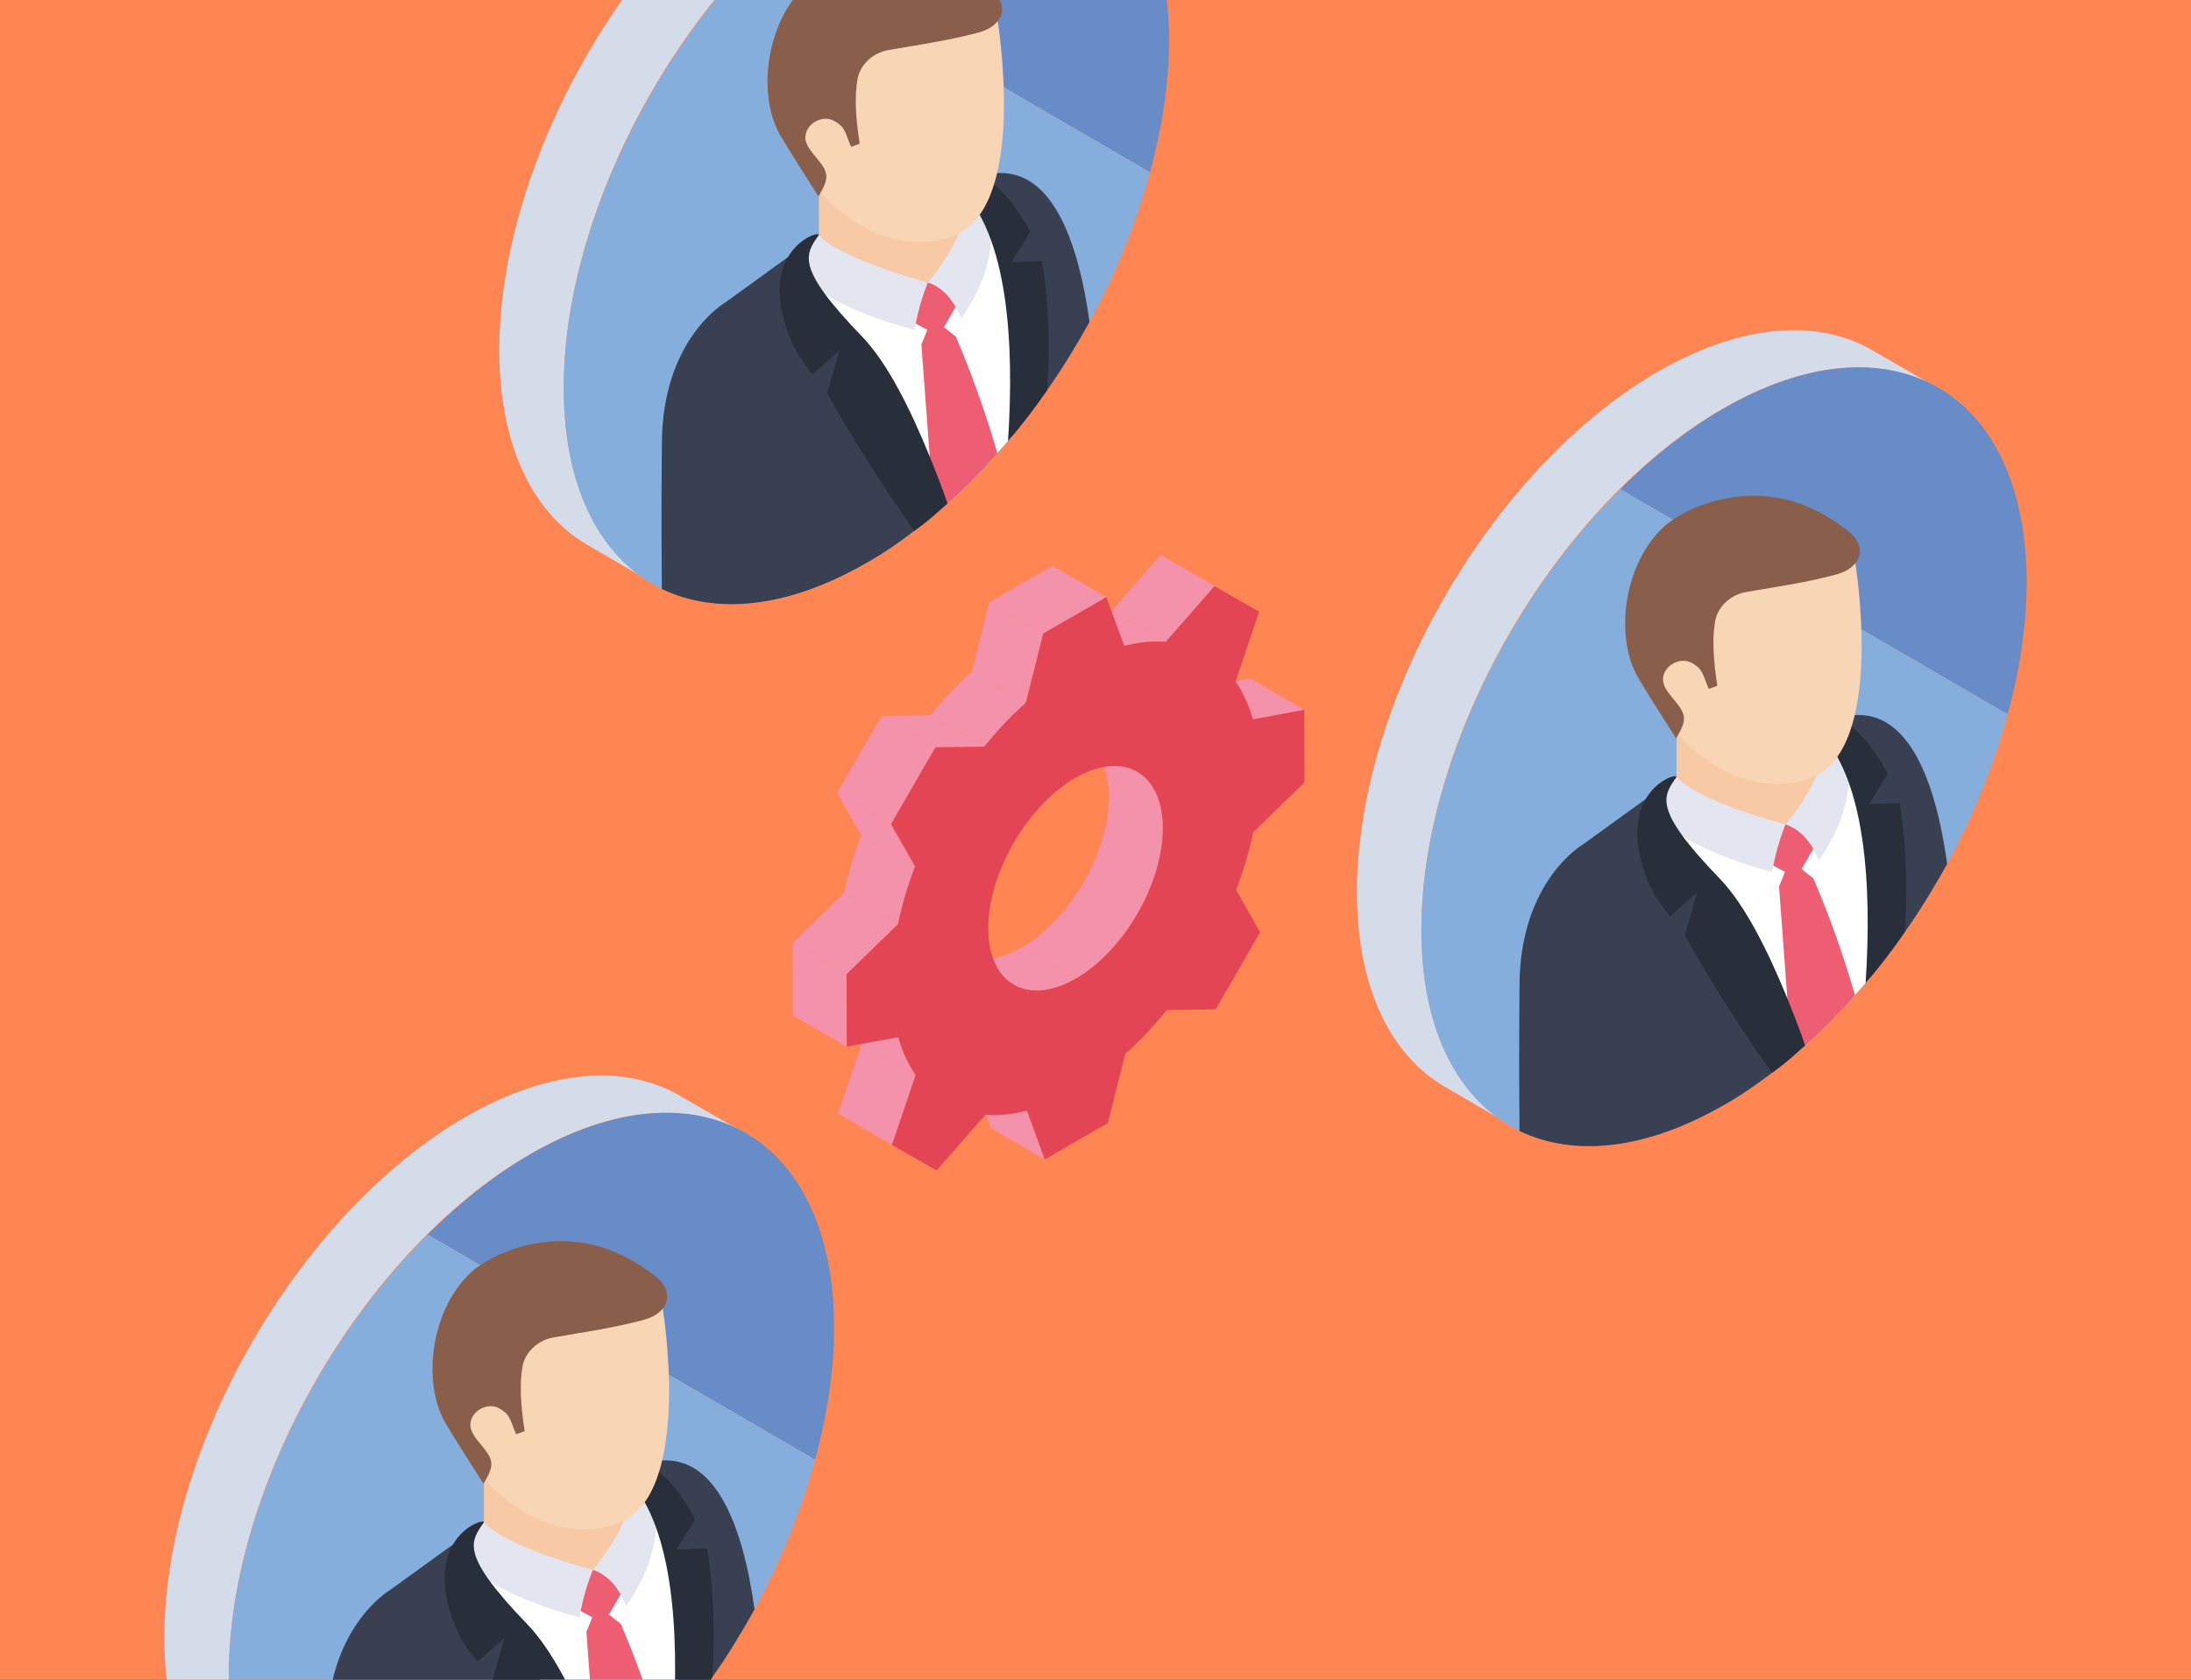<svg width="120" height="92" viewBox="0 0 120 92" fill="none" xmlns="http://www.w3.org/2000/svg">
<rect x="0" y="0" width="120" height="92" fill="#333333" stroke="none"/>
<g clip-path="url(#clip0_203:2246)">
<rect width="210" height="160" fill="#FF8552"/>
<path d="M106.102 21.238C103.108 19.494 98.934 19.729 94.336 22.394C85.21 27.675 77.806 40.456 77.854 50.972C77.854 56.184 79.693 59.863 82.664 61.583L79.15 59.533C76.179 57.811 74.34 54.133 74.317 48.922C74.293 38.428 81.673 25.624 90.823 20.343C95.42 17.701 99.594 17.442 102.589 19.211L106.102 21.238Z" fill="#D4DBE9"/>
<path d="M94.359 22.4C92.387 23.539 90.502 25.046 88.746 26.793L109.961 39.12C110.626 36.663 111.001 34.208 111.001 31.869C110.979 21.339 103.525 17.112 94.359 22.4Z" fill="#678CC8"/>
<path d="M77.848 51.024C77.87 56.571 79.95 60.363 83.222 61.945C86.19 63.375 90.134 63.007 94.468 60.493C95.356 59.994 96.201 59.409 97.046 58.76C97.436 58.478 97.826 58.175 98.195 57.85C98.411 57.654 98.65 57.459 98.866 57.265C99.82 56.419 100.73 55.509 101.596 54.513C101.791 54.296 101.987 54.079 102.181 53.841C102.94 52.952 103.655 52.021 104.327 51.046C105.172 49.854 105.93 48.597 106.645 47.319C108.083 44.686 109.209 41.901 109.961 39.12L88.746 26.792C82.381 33.12 77.814 42.77 77.848 51.024Z" fill="#86AEDC"/>
<path d="M102.398 53.58C102.333 53.667 102.246 53.754 102.181 53.841C101.986 54.079 101.791 54.296 101.596 54.513C100.729 55.509 99.82 56.419 98.866 57.265L98.411 57.654C96.959 54.49 95.009 50.829 92.929 48.641C89.028 44.566 89.83 44.826 90.589 43.44L91.824 42.552L101.163 39.215C102.203 43.114 102.701 48.186 102.398 53.58Z" fill="#86AEDC"/>
<path d="M106.646 47.319C105.931 48.597 105.173 49.854 104.327 51.045C103.656 52.021 102.941 52.952 102.182 53.841C101.987 54.079 101.792 54.296 101.597 54.513C100.73 55.509 99.821 56.419 98.867 57.265C98.65 57.459 98.412 57.654 98.195 57.849C97.827 58.175 97.437 58.478 97.047 58.76C96.202 59.409 95.357 59.994 94.468 60.493C90.135 63.006 86.191 63.375 83.222 61.945C83.179 58.044 83.222 54.035 83.222 54.035C83.222 48.25 86.689 46.257 86.689 46.257L90.135 43.765L91.825 42.552L99.691 39.735L100.492 39.453L101.164 39.215C104.522 38.629 106.018 42.812 106.646 47.319Z" fill="#384052"/>
<path d="M102.398 53.58C102.333 53.667 102.246 53.754 102.181 53.841C101.986 54.079 101.791 54.296 101.596 54.513C100.729 55.509 99.82 56.419 98.866 57.265L98.411 57.654C96.959 54.49 95.009 50.829 92.929 48.641C89.028 44.566 89.83 44.826 90.589 43.44L91.824 42.552L101.163 39.215C102.203 43.114 102.701 48.186 102.398 53.58Z" fill="white"/>
<path d="M91.824 39.391V42.562C91.824 42.562 93.329 44.894 97.79 45.475C98.201 45.528 100.157 45.627 100.433 45.318C101.072 44.602 100.724 42.948 100.432 39.475V37.353L91.824 39.391Z" fill="#F7C9A4"/>
<path d="M101.597 54.513C100.731 55.509 99.821 56.419 98.867 57.265C98.651 57.459 98.412 57.654 98.196 57.85L98.109 57.633L97.892 54.686L97.437 48.554L97.762 47.752L96.332 46.993C96.635 46.257 97.134 45.455 97.784 45.153C98.608 45.238 99.257 45.759 99.452 46.257L98.672 47.601L99.322 48.12C100.037 49.788 100.904 52.086 101.597 54.513Z" fill="#ED5E72"/>
<path d="M99.607 47.138C99.607 47.138 99.101 45.556 97.789 45.159C97.789 45.159 100.463 42.107 99.728 40.1L101.147 41.222C101.147 41.222 101.952 43.84 99.607 47.138Z" fill="#E3E6F0"/>
<path d="M104.324 51.045C103.653 52.021 102.938 52.952 102.179 53.841C102.526 48.532 102.201 42.529 99.492 39.951C99.492 39.951 99.557 39.843 99.687 39.735C99.861 39.604 100.121 39.431 100.489 39.453C101.139 39.475 102.114 40.06 103.392 42.378L102.374 44.047L104.043 43.982C104.043 43.982 104.606 46.885 104.324 51.045Z" fill="#282E3A"/>
<path d="M101.596 30.713C101.596 30.713 103.34 41.001 99.204 42.597C95.069 44.195 90.402 40.062 89.506 35.707C88.61 31.354 98.548 26.982 101.596 30.713Z" fill="#F8D5B4"/>
<path d="M91.823 42.562C91.016 42.862 90.756 44.685 91.477 45.296C93.299 46.838 97.07 47.756 97.07 47.756C97.249 46.465 97.789 45.159 97.789 45.159C92.663 43.749 91.823 42.562 91.823 42.562Z" fill="#E3E6F0"/>
<path d="M98.867 57.265C98.65 57.459 98.412 57.654 98.195 57.849C97.827 58.175 97.437 58.478 97.047 58.76C94.056 54.534 92.279 51.219 92.279 51.219L92.951 48.879L91.478 50.179C91.478 50.179 90.568 49.247 90.069 47.752C89.419 45.845 89.658 44.566 90.134 43.765C90.763 42.682 91.825 42.399 91.825 42.552C91.088 43.613 90.481 44.285 94.186 48.12C95.573 49.551 96.83 52.086 97.892 54.686C98.238 55.553 98.585 56.419 98.867 57.265Z" fill="#282E3A"/>
<path d="M101.249 29.107C99.222 27.496 96.811 26.681 93.916 27.442C92.868 27.717 91.681 28.28 90.942 29.031C88.906 31.104 88.433 34.938 89.734 37.139C90.402 38.27 91.125 39.369 91.799 40.444C92.394 39.451 92.374 39.168 91.748 38.401C91.463 38.052 91.097 37.66 91.082 37.242C91.081 37.209 91.082 37.176 91.085 37.143C91.147 36.427 92.037 35.964 92.66 36.308C92.783 36.375 92.897 36.451 92.996 36.54C93.313 36.825 93.393 37.336 93.594 37.732C93.866 37.63 93.785 37.66 94.057 37.559C93.845 36.197 93.76 34.961 93.944 33.992C94.096 33.193 94.823 32.547 95.681 32.419C95.698 32.416 95.715 32.414 95.732 32.411C97.355 32.126 98.992 31.896 100.59 31.46C101.973 31.083 102.274 29.921 101.249 29.107Z" fill="#895F4C"/>
<path d="M59.129 -8.447C56.135 -10.192 51.961 -9.957 47.363 -7.292C38.238 -2.01 30.834 10.77 30.881 21.286C30.881 26.498 32.72 30.177 35.691 31.897L32.178 29.847C29.207 28.125 27.367 24.447 27.344 19.236C27.32 8.742 34.701 -4.062 43.85 -9.343C48.448 -11.985 52.621 -12.243 55.616 -10.475L59.129 -8.447Z" fill="#D4DBE9"/>
<path d="M47.387 -7.286C45.414 -6.147 43.529 -4.64 41.773 -2.893L62.988 9.434C63.653 6.977 64.028 4.523 64.028 2.183C64.006 -8.347 56.552 -12.574 47.387 -7.286Z" fill="#678CC8"/>
<path d="M30.875 21.338C30.897 26.885 32.977 30.677 36.249 32.26C39.217 33.689 43.161 33.321 47.495 30.807C48.383 30.308 49.228 29.723 50.073 29.074C50.464 28.792 50.853 28.489 51.222 28.164C51.438 27.968 51.677 27.773 51.894 27.579C52.847 26.733 53.757 25.823 54.624 24.827C54.819 24.61 55.014 24.393 55.209 24.155C55.967 23.266 56.682 22.335 57.354 21.36C58.199 20.168 58.957 18.911 59.673 17.633C61.11 15 62.236 12.215 62.988 9.435L41.773 -2.894C35.408 3.435 30.841 13.084 30.875 21.338Z" fill="#86AEDC"/>
<path d="M55.425 23.895C55.36 23.981 55.274 24.068 55.209 24.155C55.014 24.393 54.819 24.61 54.623 24.827C53.757 25.823 52.847 26.733 51.893 27.579L51.438 27.968C49.987 24.805 48.036 21.143 45.956 18.955C42.056 14.88 42.857 15.14 43.616 13.755L44.851 12.866L54.19 9.529C55.23 13.429 55.729 18.5 55.425 23.895Z" fill="#86AEDC"/>
<path d="M59.673 17.633C58.958 18.912 58.2 20.168 57.355 21.36C56.683 22.335 55.968 23.266 55.21 24.155C55.015 24.393 54.82 24.61 54.624 24.827C53.758 25.823 52.848 26.733 51.895 27.579C51.678 27.773 51.439 27.968 51.223 28.164C50.854 28.489 50.464 28.792 50.074 29.074C49.229 29.724 48.384 30.309 47.496 30.807C43.162 33.321 39.218 33.689 36.25 32.26C36.206 28.359 36.25 24.35 36.25 24.35C36.25 18.564 39.717 16.571 39.717 16.571L43.162 14.079L44.852 12.866L52.718 10.05L53.52 9.767L54.191 9.529C57.55 8.944 59.045 13.126 59.673 17.633Z" fill="#384052"/>
<path d="M55.425 23.895C55.36 23.981 55.274 24.068 55.209 24.155C55.014 24.393 54.819 24.61 54.623 24.827C53.757 25.823 52.847 26.733 51.893 27.579L51.438 27.968C49.987 24.805 48.036 21.143 45.956 18.955C42.056 14.88 42.857 15.14 43.616 13.755L44.851 12.866L54.19 9.529C55.23 13.429 55.729 18.5 55.425 23.895Z" fill="white"/>
<path d="M44.852 9.705V12.876C44.852 12.876 46.356 15.208 50.817 15.789C51.228 15.842 53.184 15.941 53.46 15.632C54.099 14.917 53.752 13.262 53.459 9.789V7.668L44.852 9.705Z" fill="#F7C9A4"/>
<path d="M54.625 24.827C53.758 25.823 52.848 26.733 51.895 27.579C51.678 27.773 51.44 27.968 51.223 28.164L51.136 27.947L50.92 25L50.465 18.868L50.789 18.066L49.359 17.308C49.663 16.571 50.161 15.769 50.811 15.466C51.635 15.552 52.285 16.073 52.48 16.571L51.7 17.915L52.35 18.434C53.065 20.103 53.931 22.4 54.625 24.827Z" fill="#ED5E72"/>
<path d="M52.634 17.452C52.634 17.452 52.128 15.871 50.816 15.473C50.816 15.473 53.49 12.421 52.755 10.414L54.174 11.536C54.174 11.536 54.979 14.154 52.634 17.452Z" fill="#E3E6F0"/>
<path d="M57.355 21.36C56.684 22.335 55.969 23.266 55.21 24.155C55.557 18.846 55.232 12.844 52.523 10.265C52.523 10.265 52.588 10.157 52.719 10.049C52.892 9.918 53.152 9.746 53.52 9.767C54.17 9.789 55.145 10.374 56.424 12.692L55.405 14.361L57.074 14.296C57.074 14.296 57.637 17.2 57.355 21.36Z" fill="#282E3A"/>
<path d="M54.623 1.027C54.623 1.027 56.367 11.315 52.232 12.912C48.096 14.509 43.429 10.376 42.533 6.021C41.638 1.668 51.575 -2.704 54.623 1.027Z" fill="#F8D5B4"/>
<path d="M44.851 12.876C44.043 13.176 43.783 14.999 44.504 15.61C46.326 17.152 50.097 18.07 50.097 18.07C50.276 16.779 50.816 15.473 50.816 15.473C45.69 14.063 44.851 12.876 44.851 12.876Z" fill="#E3E6F0"/>
<path d="M51.894 27.579C51.677 27.773 51.439 27.968 51.222 28.164C50.854 28.489 50.464 28.792 50.074 29.074C47.084 24.848 45.307 21.533 45.307 21.533L45.978 19.193L44.505 20.493C44.505 20.493 43.595 19.561 43.097 18.066C42.447 16.159 42.685 14.88 43.162 14.079C43.79 12.996 44.852 12.713 44.852 12.866C44.115 13.927 43.508 14.599 47.214 18.434C48.6 19.865 49.857 22.4 50.919 25C51.266 25.867 51.612 26.733 51.894 27.579Z" fill="#282E3A"/>
<path d="M54.277 -0.579C52.249 -2.19 49.839 -3.005 46.944 -2.244C45.895 -1.969 44.708 -1.406 43.97 -0.655C41.934 1.418 41.461 5.252 42.761 7.453C43.43 8.584 44.153 9.683 44.826 10.758C45.421 9.765 45.402 9.483 44.775 8.715C44.49 8.366 44.124 7.974 44.109 7.556C44.108 7.523 44.109 7.491 44.112 7.457C44.175 6.742 45.064 6.278 45.688 6.622C45.81 6.689 45.924 6.765 46.024 6.854C46.34 7.139 46.42 7.65 46.622 8.046C46.893 7.944 46.812 7.974 47.084 7.873C46.873 6.511 46.788 5.275 46.972 4.306C47.123 3.507 47.85 2.861 48.708 2.733C48.725 2.731 48.742 2.728 48.759 2.725C50.382 2.44 52.02 2.21 53.617 1.775C55 1.397 55.301 0.235 54.277 -0.579Z" fill="#895F4C"/>
<path d="M40.786 62.065C37.791 60.321 33.617 60.556 29.019 63.221C19.894 68.502 12.49 81.282 12.537 91.799C12.537 97.011 14.376 100.69 17.347 102.41L13.834 100.359C10.863 98.638 9.024 94.96 9 89.749C8.976 79.255 16.357 66.451 25.506 61.169C30.104 58.528 34.278 58.269 37.272 60.038L40.786 62.065Z" fill="#D4DBE9"/>
<path d="M29.043 63.227C27.07 64.366 25.186 65.873 23.43 67.619L44.645 79.947C45.31 77.49 45.684 75.035 45.684 72.696C45.663 62.165 38.209 57.939 29.043 63.227Z" fill="#678CC8"/>
<path d="M12.531 91.851C12.553 97.397 14.633 101.189 17.905 102.772C20.874 104.201 24.817 103.833 29.151 101.319C30.039 100.821 30.884 100.236 31.73 99.586C32.12 99.305 32.51 99.001 32.878 98.677C33.095 98.481 33.333 98.286 33.55 98.091C34.503 97.246 35.413 96.336 36.28 95.34C36.475 95.123 36.67 94.906 36.865 94.668C37.623 93.779 38.338 92.848 39.01 91.872C39.855 90.681 40.614 89.424 41.329 88.146C42.766 85.513 43.892 82.728 44.644 79.947L23.429 67.619C17.064 73.947 12.497 83.596 12.531 91.851Z" fill="#86AEDC"/>
<path d="M37.078 94.407C37.013 94.494 36.926 94.581 36.861 94.668C36.666 94.906 36.471 95.123 36.276 95.34C35.409 96.336 34.499 97.246 33.546 98.091L33.09 98.481C31.639 95.317 29.689 91.655 27.608 89.467C23.708 85.393 24.51 85.653 25.268 84.267L26.503 83.378L35.843 80.041C36.883 83.941 37.381 89.012 37.078 94.407Z" fill="#86AEDC"/>
<path d="M41.326 88.146C40.611 89.424 39.852 90.681 39.007 91.872C38.336 92.848 37.62 93.779 36.862 94.667C36.667 94.906 36.472 95.123 36.277 95.339C35.41 96.336 34.5 97.246 33.547 98.091C33.33 98.286 33.092 98.481 32.875 98.676C32.507 99.001 32.117 99.305 31.727 99.586C30.882 100.236 30.037 100.821 29.148 101.319C24.814 103.833 20.871 104.201 17.902 102.772C17.859 98.871 17.902 94.862 17.902 94.862C17.902 89.077 21.369 87.084 21.369 87.084L24.814 84.592L26.505 83.378L34.37 80.562L35.172 80.279L35.844 80.041C39.202 79.456 40.697 83.639 41.326 88.146Z" fill="#384052"/>
<path d="M37.078 94.407C37.013 94.494 36.926 94.581 36.861 94.668C36.666 94.906 36.471 95.123 36.276 95.34C35.409 96.336 34.499 97.246 33.546 98.091L33.09 98.481C31.639 95.317 29.689 91.655 27.608 89.467C23.708 85.393 24.51 85.653 25.268 84.267L26.503 83.378L35.843 80.041C36.883 83.941 37.381 89.012 37.078 94.407Z" fill="white"/>
<path d="M26.504 80.218V83.388C26.504 83.388 28.008 85.721 32.47 86.302C32.88 86.355 34.837 86.453 35.112 86.145C35.751 85.429 35.404 83.775 35.112 80.301V78.18L26.504 80.218Z" fill="#F7C9A4"/>
<path d="M36.277 95.34C35.41 96.336 34.5 97.246 33.547 98.091C33.33 98.286 33.092 98.481 32.875 98.676L32.788 98.46L32.572 95.513L32.117 89.38L32.442 88.579L31.012 87.82C31.315 87.084 31.813 86.282 32.464 85.979C33.287 86.065 33.937 86.585 34.132 87.084L33.352 88.427L34.002 88.947C34.717 90.615 35.584 92.912 36.277 95.34Z" fill="#ED5E72"/>
<path d="M34.286 87.965C34.286 87.965 33.78 86.383 32.469 85.986C32.469 85.986 35.143 82.934 34.407 80.927L35.827 82.048C35.827 82.048 36.631 84.667 34.286 87.965Z" fill="#E3E6F0"/>
<path d="M39.008 91.872C38.336 92.848 37.621 93.779 36.863 94.668C37.21 89.358 36.884 83.356 34.176 80.778C34.176 80.778 34.241 80.67 34.371 80.562C34.544 80.431 34.804 80.258 35.173 80.279C35.823 80.302 36.798 80.887 38.076 83.205L37.058 84.873L38.726 84.809C38.726 84.809 39.29 87.712 39.008 91.872Z" fill="#282E3A"/>
<path d="M36.279 71.54C36.279 71.54 38.023 81.827 33.888 83.424C29.753 85.021 25.086 80.888 24.19 76.534C23.294 72.18 33.231 67.808 36.279 71.54Z" fill="#F8D5B4"/>
<path d="M26.503 83.389C25.696 83.689 25.435 85.511 26.156 86.122C27.978 87.665 31.75 88.583 31.75 88.583C31.929 87.291 32.469 85.986 32.469 85.986C27.342 84.575 26.503 83.389 26.503 83.389Z" fill="#E3E6F0"/>
<path d="M33.546 98.091C33.33 98.286 33.091 98.481 32.875 98.676C32.506 99.001 32.116 99.305 31.726 99.586C28.736 95.361 26.959 92.046 26.959 92.046L27.631 89.706L26.157 91.006C26.157 91.006 25.247 90.074 24.749 88.579C24.099 86.672 24.337 85.393 24.814 84.592C25.442 83.508 26.504 83.226 26.504 83.378C25.767 84.44 25.161 85.111 28.866 88.947C30.253 90.377 31.51 92.912 32.571 95.513C32.918 96.379 33.265 97.246 33.546 98.091Z" fill="#282E3A"/>
<path d="M35.929 69.934C33.902 68.323 31.491 67.508 28.596 68.269C27.548 68.544 26.361 69.106 25.622 69.858C23.586 71.931 23.113 75.764 24.413 77.965C25.082 79.097 25.805 80.196 26.479 81.27C27.073 80.278 27.054 79.995 26.428 79.228C26.143 78.879 25.776 78.487 25.762 78.069C25.761 78.036 25.762 78.003 25.765 77.97C25.827 77.254 26.716 76.791 27.34 77.134C27.463 77.202 27.576 77.277 27.676 77.367C27.993 77.651 28.073 78.163 28.274 78.558C28.546 78.457 28.465 78.487 28.736 78.385C28.525 77.024 28.44 75.788 28.624 74.818C28.776 74.02 29.503 73.374 30.36 73.246C30.378 73.243 30.395 73.24 30.412 73.237C32.035 72.953 33.672 72.723 35.269 72.287C36.653 71.91 36.954 70.748 35.929 69.934Z" fill="#895F4C"/>
<path d="M56.248 60.828L53.297 59.112L54.269 61.79L57.22 63.505L56.248 60.828Z" fill="#F491AB"/>
<path d="M71.436 38.882L68.485 37.166L65.668 37.685L68.619 39.4L71.436 38.882Z" fill="#F491AB"/>
<path d="M62.29 42.275L59.339 40.56C60.199 41.06 60.732 42.123 60.736 43.631C60.745 46.665 58.613 50.357 55.973 51.882L58.924 53.597C61.564 52.072 63.696 48.38 63.687 45.346C63.683 43.838 63.15 42.775 62.29 42.275Z" fill="#F491AB"/>
<path d="M52.566 52.215L55.518 53.93C56.388 54.436 57.595 54.365 58.925 53.597L55.974 51.882C54.644 52.65 53.437 52.721 52.566 52.215Z" fill="#F491AB"/>
<path d="M68.961 33.501L66.01 31.786L63.562 30.391L66.514 32.106L68.961 33.501Z" fill="#F491AB"/>
<path d="M50.151 58.878L47.2 57.163L45.898 60.992L48.85 62.706L50.151 58.878Z" fill="#F491AB"/>
<path d="M66.515 32.106L63.564 30.391L60.895 33.44L63.846 35.155L66.515 32.106Z" fill="#F491AB"/>
<path d="M49.193 56.808L46.242 55.093C46.472 55.89 46.789 56.585 47.199 57.163L50.15 58.878C49.74 58.3 49.423 57.605 49.193 56.808Z" fill="#F491AB"/>
<path d="M63.844 35.155L60.893 33.44C60.183 33.38 59.42 33.459 58.617 33.661L61.569 35.376C62.371 35.175 63.134 35.096 63.844 35.155Z" fill="#F491AB"/>
<path d="M50.119 47.458L47.168 45.743C46.763 46.793 46.451 47.849 46.227 48.91L49.178 50.625C49.402 49.565 49.714 48.508 50.119 47.458Z" fill="#F491AB"/>
<path d="M56.184 38.486L53.233 36.771C52.432 37.488 51.664 38.3 50.957 39.178L53.908 40.893C54.615 40.015 55.383 39.203 56.184 38.486Z" fill="#F491AB"/>
<path d="M49.176 50.625L46.225 48.91L43.414 51.641L46.365 53.356L49.176 50.625Z" fill="#F491AB"/>
<path d="M46.365 53.356L43.414 51.641L43.425 55.611L46.376 57.326L46.365 53.356Z" fill="#F491AB"/>
<path d="M60.594 32.703L57.643 30.987L54.188 32.983L57.139 34.698L60.594 32.703Z" fill="#F491AB"/>
<path d="M57.139 34.698L54.188 32.983L53.234 36.771L56.185 38.486L57.139 34.698Z" fill="#F491AB"/>
<path d="M48.799 45.143L45.848 43.428L47.166 45.743L50.117 47.458L48.799 45.143Z" fill="#F491AB"/>
<path d="M53.906 40.893L50.955 39.178L48.277 39.216L51.229 40.931L53.906 40.893Z" fill="#F491AB"/>
<path d="M51.23 40.931L48.279 39.216L45.848 43.428L48.799 45.143L51.23 40.931Z" fill="#F491AB"/>
<path d="M46.367 53.356L49.178 50.625C49.403 49.565 49.714 48.508 50.12 47.458L48.801 45.143L51.233 40.931L53.91 40.893C54.617 40.015 55.385 39.203 56.186 38.486L57.139 34.698L60.595 32.703L61.573 35.376C62.376 35.175 63.139 35.096 63.849 35.155L66.518 32.106L68.965 33.501L67.671 37.325C68.074 37.908 68.397 38.605 68.621 39.4L71.437 38.882L71.449 42.852L68.638 45.582C68.42 46.639 68.102 47.7 67.703 48.745L69.015 51.065L66.583 55.284L63.906 55.322C63.199 56.193 62.438 57.001 61.636 57.717L60.676 61.51L57.221 63.505L56.249 60.828C55.447 61.037 54.677 61.112 53.967 61.061L51.298 64.109L48.851 62.707L50.152 58.878C49.742 58.3 49.425 57.605 49.195 56.808L46.378 57.326L46.367 53.356ZM58.927 53.597C61.567 52.072 63.699 48.38 63.69 45.346C63.681 42.313 61.536 41.083 58.896 42.607C56.256 44.131 54.117 47.835 54.126 50.868C54.134 53.902 56.287 55.121 58.927 53.597Z" fill="#E44555"/>
</g>
<defs>
<clipPath id="clip0_203:2246">
<rect width="120" height="92" fill="white"/>
</clipPath>
</defs>
</svg>
